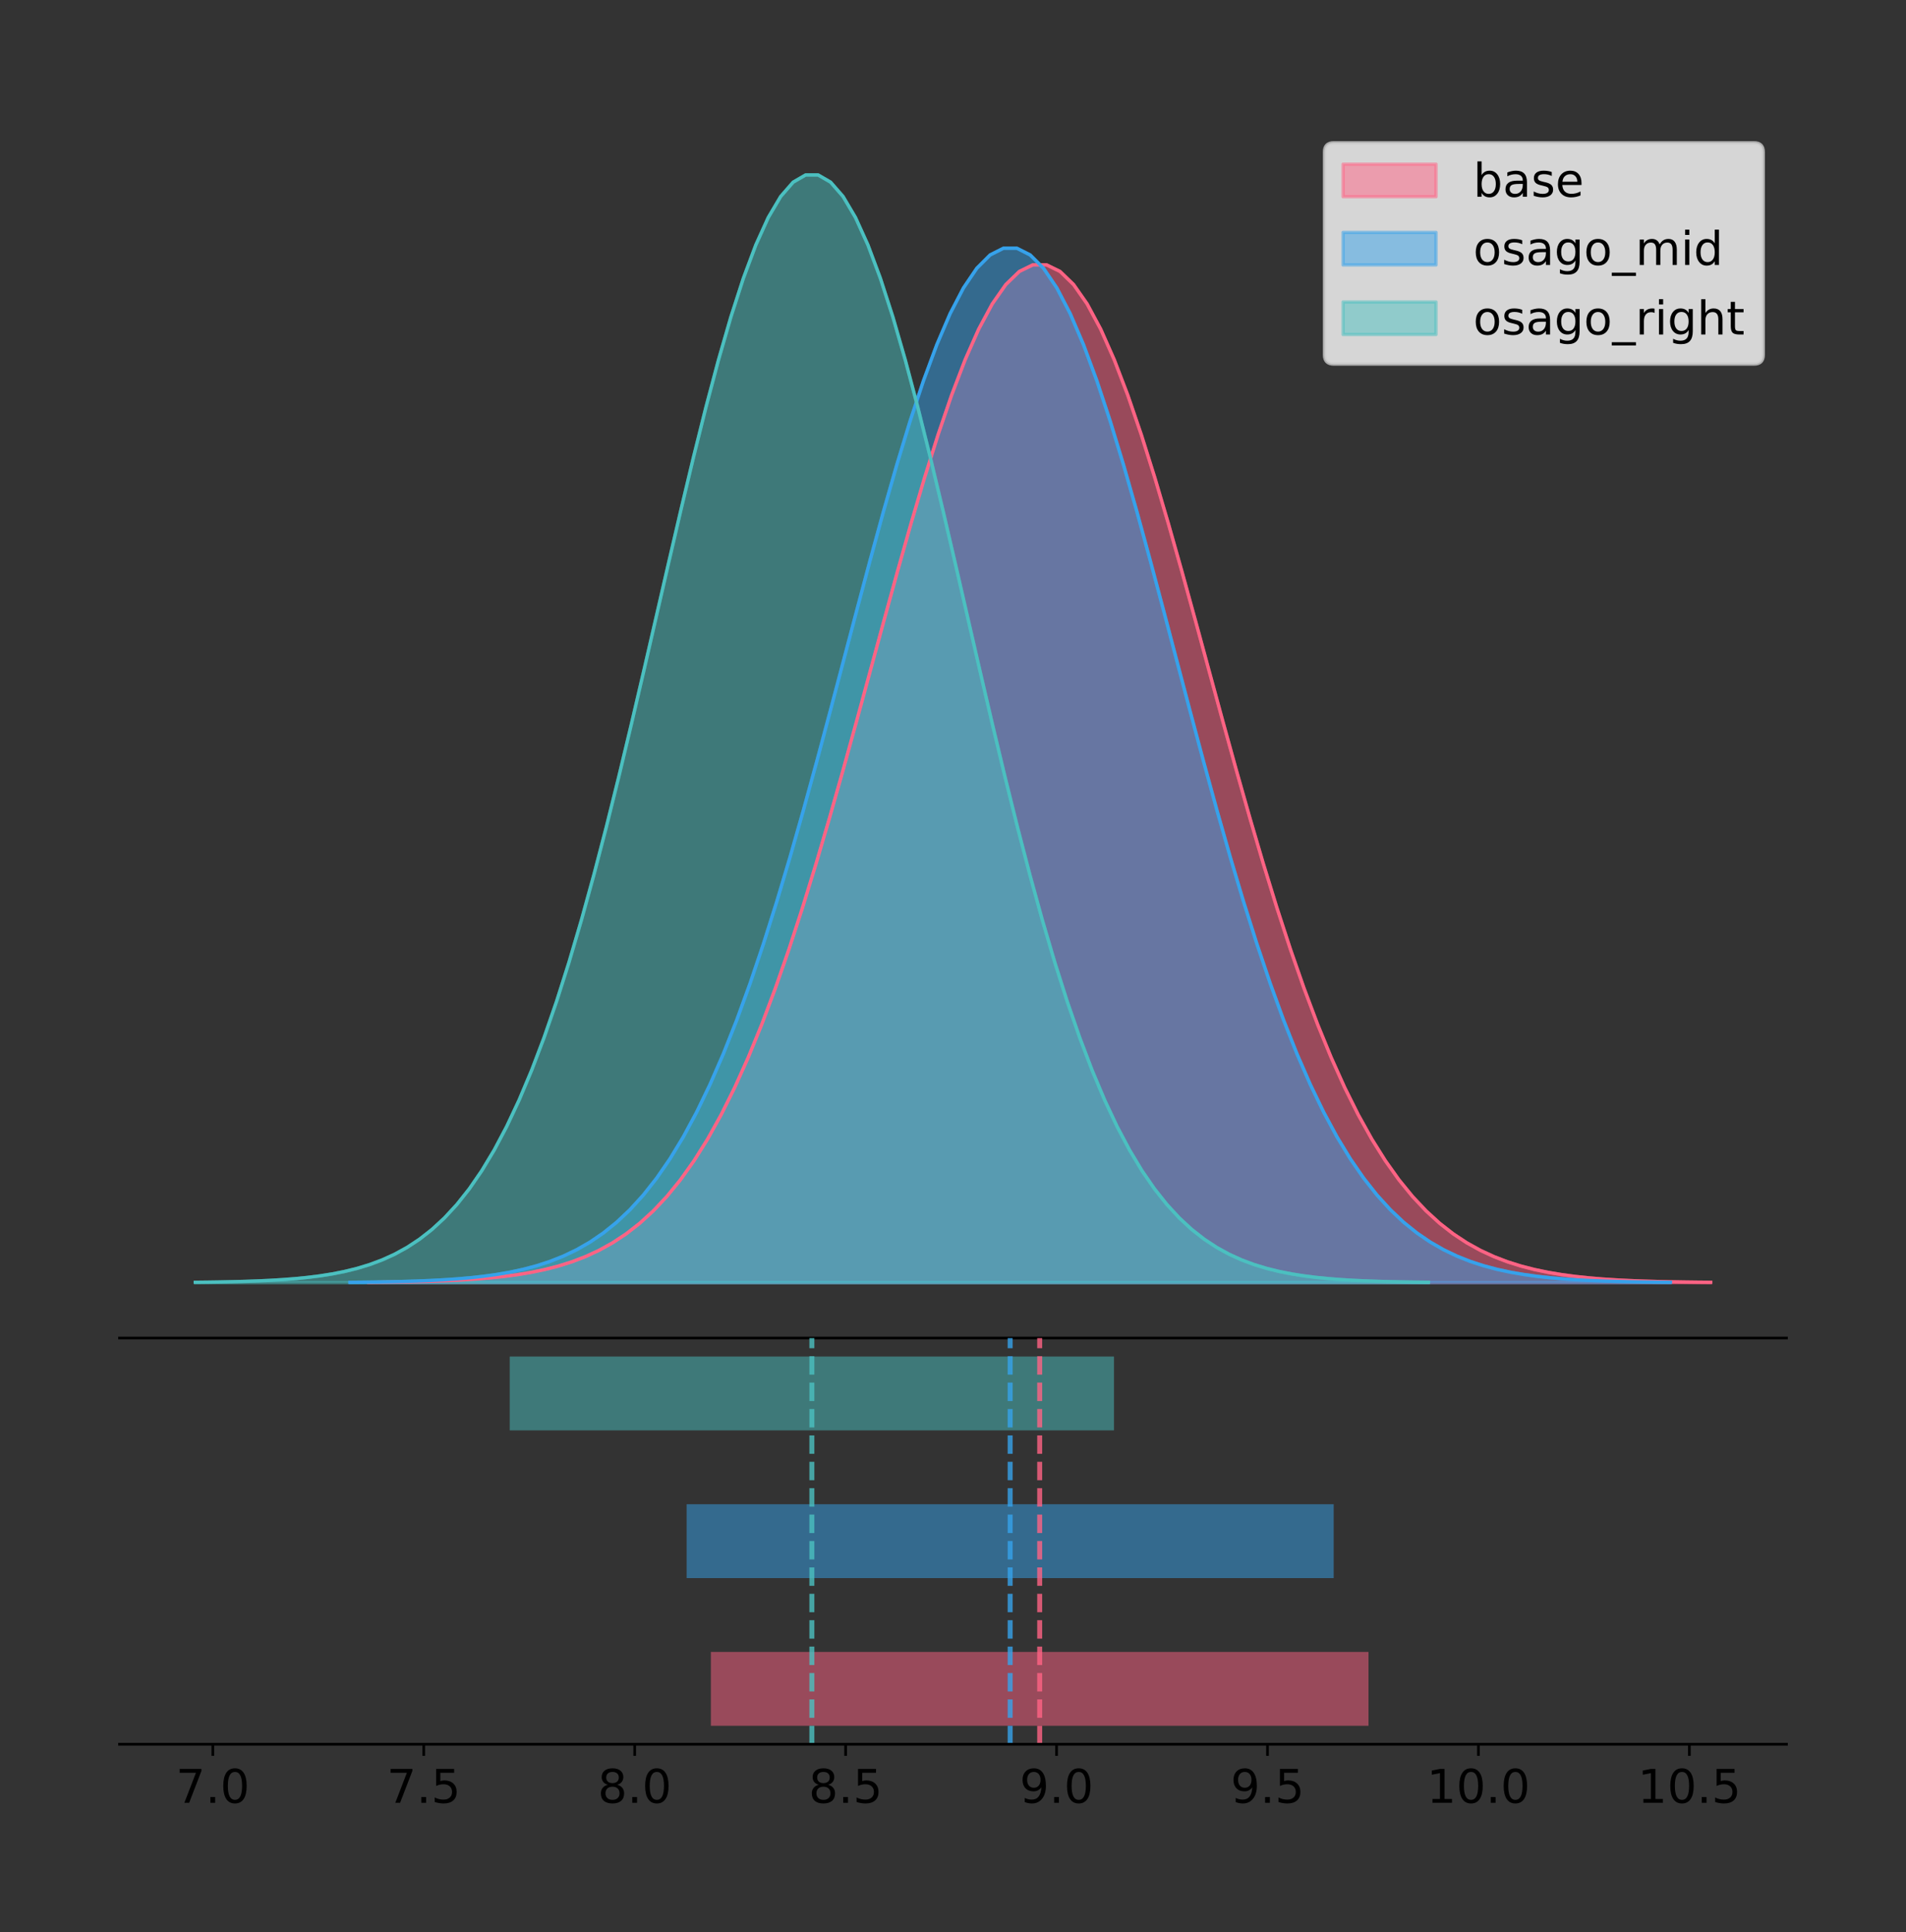 <?xml version="1.0" encoding="utf-8" standalone="no"?>
<!DOCTYPE svg PUBLIC "-//W3C//DTD SVG 1.1//EN"
  "http://www.w3.org/Graphics/SVG/1.1/DTD/svg11.dtd">
<!-- Created with matplotlib (https://matplotlib.org/) -->
<svg height="581.789pt" version="1.1" viewBox="0 0 574.2 581.789" width="574.2pt" xmlns="http://www.w3.org/2000/svg" xmlns:xlink="http://www.w3.org/1999/xlink">
 <rect x="0" y="0" width="574.2" height="581.789" fill="#333333" stroke="none"/>
 <defs>
  <style type="text/css">
*{stroke-linecap:butt;stroke-linejoin:round;}
  </style>
 </defs>
 <g id="figure_1">
  <g id="patch_1">
   <path d="M 0 581.789 
L 574.2 581.789 
L 574.2 0 
L 0 0 
z
" style="fill:none;"/>
  </g>
  <g id="axes_1">
   <g id="patch_2">
    <path d="M 36 402.93 
L 538.2 402.93 
L 538.2 36 
L 36 36 
z
" style="fill:none;"/>
   </g>
   <g id="PolyCollection_1">
    <defs>
     <path d="M 111.057 -195.538 
L 111.057 -195.641 
L 115.141 -195.68 
L 119.225 -195.732 
L 123.309 -195.802 
L 127.393 -195.894 
L 131.477 -196.015 
L 135.561 -196.174 
L 139.645 -196.381 
L 143.729 -196.646 
L 147.813 -196.987 
L 151.897 -197.419 
L 155.981 -197.965 
L 160.065 -198.648 
L 164.149 -199.498 
L 168.233 -200.548 
L 172.317 -201.834 
L 176.401 -203.399 
L 180.485 -205.29 
L 184.569 -207.556 
L 188.653 -210.252 
L 192.737 -213.437 
L 196.821 -217.168 
L 200.905 -221.508 
L 204.989 -226.515 
L 209.073 -232.247 
L 213.157 -238.756 
L 217.241 -246.089 
L 221.325 -254.281 
L 225.409 -263.356 
L 229.493 -273.324 
L 233.577 -284.176 
L 237.661 -295.884 
L 241.745 -308.4 
L 245.829 -321.65 
L 249.913 -335.54 
L 253.997 -349.947 
L 258.081 -364.728 
L 262.165 -379.718 
L 266.249 -394.73 
L 270.333 -409.564 
L 274.417 -424.007 
L 278.501 -437.836 
L 282.585 -450.83 
L 286.669 -462.77 
L 290.753 -473.448 
L 294.837 -482.671 
L 298.921 -490.27 
L 303.005 -496.101 
L 307.089 -500.052 
L 311.173 -502.047 
L 315.257 -502.047 
L 319.341 -500.052 
L 323.425 -496.101 
L 327.509 -490.27 
L 331.593 -482.671 
L 335.677 -473.448 
L 339.761 -462.77 
L 343.845 -450.83 
L 347.929 -437.836 
L 352.013 -424.007 
L 356.097 -409.564 
L 360.181 -394.73 
L 364.265 -379.718 
L 368.349 -364.728 
L 372.433 -349.947 
L 376.517 -335.54 
L 380.601 -321.65 
L 384.685 -308.4 
L 388.769 -295.884 
L 392.853 -284.176 
L 396.937 -273.324 
L 401.021 -263.356 
L 405.105 -254.281 
L 409.189 -246.089 
L 413.273 -238.756 
L 417.357 -232.247 
L 421.441 -226.515 
L 425.525 -221.508 
L 429.609 -217.168 
L 433.693 -213.437 
L 437.777 -210.252 
L 441.861 -207.556 
L 445.945 -205.29 
L 450.029 -203.399 
L 454.113 -201.834 
L 458.197 -200.548 
L 462.281 -199.498 
L 466.365 -198.648 
L 470.449 -197.965 
L 474.533 -197.419 
L 478.617 -196.987 
L 482.701 -196.646 
L 486.785 -196.381 
L 490.869 -196.174 
L 494.953 -196.015 
L 499.037 -195.894 
L 503.121 -195.802 
L 507.205 -195.732 
L 511.289 -195.68 
L 515.373 -195.641 
L 515.373 -195.538 
L 515.373 -195.538 
L 511.289 -195.538 
L 507.205 -195.538 
L 503.121 -195.538 
L 499.037 -195.538 
L 494.953 -195.538 
L 490.869 -195.538 
L 486.785 -195.538 
L 482.701 -195.538 
L 478.617 -195.538 
L 474.533 -195.538 
L 470.449 -195.538 
L 466.365 -195.538 
L 462.281 -195.538 
L 458.197 -195.538 
L 454.113 -195.538 
L 450.029 -195.538 
L 445.945 -195.538 
L 441.861 -195.538 
L 437.777 -195.538 
L 433.693 -195.538 
L 429.609 -195.538 
L 425.525 -195.538 
L 421.441 -195.538 
L 417.357 -195.538 
L 413.273 -195.538 
L 409.189 -195.538 
L 405.105 -195.538 
L 401.021 -195.538 
L 396.937 -195.538 
L 392.853 -195.538 
L 388.769 -195.538 
L 384.685 -195.538 
L 380.601 -195.538 
L 376.517 -195.538 
L 372.433 -195.538 
L 368.349 -195.538 
L 364.265 -195.538 
L 360.181 -195.538 
L 356.097 -195.538 
L 352.013 -195.538 
L 347.929 -195.538 
L 343.845 -195.538 
L 339.761 -195.538 
L 335.677 -195.538 
L 331.593 -195.538 
L 327.509 -195.538 
L 323.425 -195.538 
L 319.341 -195.538 
L 315.257 -195.538 
L 311.173 -195.538 
L 307.089 -195.538 
L 303.005 -195.538 
L 298.921 -195.538 
L 294.837 -195.538 
L 290.753 -195.538 
L 286.669 -195.538 
L 282.585 -195.538 
L 278.501 -195.538 
L 274.417 -195.538 
L 270.333 -195.538 
L 266.249 -195.538 
L 262.165 -195.538 
L 258.081 -195.538 
L 253.997 -195.538 
L 249.913 -195.538 
L 245.829 -195.538 
L 241.745 -195.538 
L 237.661 -195.538 
L 233.577 -195.538 
L 229.493 -195.538 
L 225.409 -195.538 
L 221.325 -195.538 
L 217.241 -195.538 
L 213.157 -195.538 
L 209.073 -195.538 
L 204.989 -195.538 
L 200.905 -195.538 
L 196.821 -195.538 
L 192.737 -195.538 
L 188.653 -195.538 
L 184.569 -195.538 
L 180.485 -195.538 
L 176.401 -195.538 
L 172.317 -195.538 
L 168.233 -195.538 
L 164.149 -195.538 
L 160.065 -195.538 
L 155.981 -195.538 
L 151.897 -195.538 
L 147.813 -195.538 
L 143.729 -195.538 
L 139.645 -195.538 
L 135.561 -195.538 
L 131.477 -195.538 
L 127.393 -195.538 
L 123.309 -195.538 
L 119.225 -195.538 
L 115.141 -195.538 
L 111.057 -195.538 
z
" id="m608d81bcfc" style="stroke:#ff6384;stroke-opacity:0.5;"/>
    </defs>
    <g clip-path="url(#pcd70cea905)">
     <use style="fill:#ff6384;fill-opacity:0.5;stroke:#ff6384;stroke-opacity:0.5;" x="0" xlink:href="#m608d81bcfc" y="581.789"/>
    </g>
   </g>
   <g id="PolyCollection_2">
    <defs>
     <path d="M 105.406 -195.538 
L 105.406 -195.643 
L 109.425 -195.682 
L 113.443 -195.735 
L 117.461 -195.806 
L 121.48 -195.9 
L 125.498 -196.023 
L 129.517 -196.185 
L 133.535 -196.394 
L 137.554 -196.665 
L 141.572 -197.01 
L 145.59 -197.45 
L 149.609 -198.004 
L 153.627 -198.699 
L 157.646 -199.563 
L 161.664 -200.629 
L 165.683 -201.937 
L 169.701 -203.528 
L 173.719 -205.449 
L 177.738 -207.752 
L 181.756 -210.492 
L 185.775 -213.729 
L 189.793 -217.521 
L 193.811 -221.931 
L 197.83 -227.02 
L 201.848 -232.846 
L 205.867 -239.462 
L 209.885 -246.914 
L 213.904 -255.24 
L 217.922 -264.463 
L 221.94 -274.593 
L 225.959 -285.622 
L 229.977 -297.522 
L 233.996 -310.242 
L 238.014 -323.709 
L 242.033 -337.824 
L 246.051 -352.467 
L 250.069 -367.489 
L 254.088 -382.723 
L 258.106 -397.981 
L 262.125 -413.057 
L 266.143 -427.735 
L 270.161 -441.79 
L 274.18 -454.996 
L 278.198 -467.131 
L 282.217 -477.984 
L 286.235 -487.358 
L 290.254 -495.08 
L 294.272 -501.006 
L 298.29 -505.022 
L 302.309 -507.049 
L 306.327 -507.049 
L 310.346 -505.022 
L 314.364 -501.006 
L 318.382 -495.08 
L 322.401 -487.358 
L 326.419 -477.984 
L 330.438 -467.131 
L 334.456 -454.996 
L 338.475 -441.79 
L 342.493 -427.735 
L 346.511 -413.057 
L 350.53 -397.981 
L 354.548 -382.723 
L 358.567 -367.489 
L 362.585 -352.467 
L 366.604 -337.824 
L 370.622 -323.709 
L 374.64 -310.242 
L 378.659 -297.522 
L 382.677 -285.622 
L 386.696 -274.593 
L 390.714 -264.463 
L 394.732 -255.24 
L 398.751 -246.914 
L 402.769 -239.462 
L 406.788 -232.846 
L 410.806 -227.02 
L 414.825 -221.931 
L 418.843 -217.521 
L 422.861 -213.729 
L 426.88 -210.492 
L 430.898 -207.752 
L 434.917 -205.449 
L 438.935 -203.528 
L 442.954 -201.937 
L 446.972 -200.629 
L 450.99 -199.563 
L 455.009 -198.699 
L 459.027 -198.004 
L 463.046 -197.45 
L 467.064 -197.01 
L 471.082 -196.665 
L 475.101 -196.394 
L 479.119 -196.185 
L 483.138 -196.023 
L 487.156 -195.9 
L 491.175 -195.806 
L 495.193 -195.735 
L 499.211 -195.682 
L 503.23 -195.643 
L 503.23 -195.538 
L 503.23 -195.538 
L 499.211 -195.538 
L 495.193 -195.538 
L 491.175 -195.538 
L 487.156 -195.538 
L 483.138 -195.538 
L 479.119 -195.538 
L 475.101 -195.538 
L 471.082 -195.538 
L 467.064 -195.538 
L 463.046 -195.538 
L 459.027 -195.538 
L 455.009 -195.538 
L 450.99 -195.538 
L 446.972 -195.538 
L 442.954 -195.538 
L 438.935 -195.538 
L 434.917 -195.538 
L 430.898 -195.538 
L 426.88 -195.538 
L 422.861 -195.538 
L 418.843 -195.538 
L 414.825 -195.538 
L 410.806 -195.538 
L 406.788 -195.538 
L 402.769 -195.538 
L 398.751 -195.538 
L 394.732 -195.538 
L 390.714 -195.538 
L 386.696 -195.538 
L 382.677 -195.538 
L 378.659 -195.538 
L 374.64 -195.538 
L 370.622 -195.538 
L 366.604 -195.538 
L 362.585 -195.538 
L 358.567 -195.538 
L 354.548 -195.538 
L 350.53 -195.538 
L 346.511 -195.538 
L 342.493 -195.538 
L 338.475 -195.538 
L 334.456 -195.538 
L 330.438 -195.538 
L 326.419 -195.538 
L 322.401 -195.538 
L 318.382 -195.538 
L 314.364 -195.538 
L 310.346 -195.538 
L 306.327 -195.538 
L 302.309 -195.538 
L 298.29 -195.538 
L 294.272 -195.538 
L 290.254 -195.538 
L 286.235 -195.538 
L 282.217 -195.538 
L 278.198 -195.538 
L 274.18 -195.538 
L 270.161 -195.538 
L 266.143 -195.538 
L 262.125 -195.538 
L 258.106 -195.538 
L 254.088 -195.538 
L 250.069 -195.538 
L 246.051 -195.538 
L 242.033 -195.538 
L 238.014 -195.538 
L 233.996 -195.538 
L 229.977 -195.538 
L 225.959 -195.538 
L 221.94 -195.538 
L 217.922 -195.538 
L 213.904 -195.538 
L 209.885 -195.538 
L 205.867 -195.538 
L 201.848 -195.538 
L 197.83 -195.538 
L 193.811 -195.538 
L 189.793 -195.538 
L 185.775 -195.538 
L 181.756 -195.538 
L 177.738 -195.538 
L 173.719 -195.538 
L 169.701 -195.538 
L 165.683 -195.538 
L 161.664 -195.538 
L 157.646 -195.538 
L 153.627 -195.538 
L 149.609 -195.538 
L 145.59 -195.538 
L 141.572 -195.538 
L 137.554 -195.538 
L 133.535 -195.538 
L 129.517 -195.538 
L 125.498 -195.538 
L 121.48 -195.538 
L 117.461 -195.538 
L 113.443 -195.538 
L 109.425 -195.538 
L 105.406 -195.538 
z
" id="m07292f26ef" style="stroke:#36a2eb;stroke-opacity:0.5;"/>
    </defs>
    <g clip-path="url(#pcd70cea905)">
     <use style="fill:#36a2eb;fill-opacity:0.5;stroke:#36a2eb;stroke-opacity:0.5;" x="0" xlink:href="#m07292f26ef" y="581.789"/>
    </g>
   </g>
   <g id="PolyCollection_3">
    <defs>
     <path d="M 58.827 -195.538 
L 58.827 -195.65 
L 62.58 -195.692 
L 66.333 -195.749 
L 70.085 -195.825 
L 73.838 -195.925 
L 77.591 -196.058 
L 81.343 -196.23 
L 85.096 -196.455 
L 88.848 -196.744 
L 92.601 -197.115 
L 96.354 -197.585 
L 100.106 -198.179 
L 103.859 -198.923 
L 107.612 -199.848 
L 111.364 -200.99 
L 115.117 -202.39 
L 118.87 -204.093 
L 122.622 -206.151 
L 126.375 -208.617 
L 130.128 -211.552 
L 133.88 -215.017 
L 137.633 -219.078 
L 141.386 -223.801 
L 145.138 -229.25 
L 148.891 -235.488 
L 152.644 -242.572 
L 156.396 -250.552 
L 160.149 -259.468 
L 163.902 -269.344 
L 167.654 -280.192 
L 171.407 -292.002 
L 175.16 -304.744 
L 178.912 -318.365 
L 182.665 -332.786 
L 186.417 -347.901 
L 190.17 -363.58 
L 193.923 -379.667 
L 197.675 -395.98 
L 201.428 -412.318 
L 205.181 -428.462 
L 208.933 -444.18 
L 212.686 -459.23 
L 216.439 -473.372 
L 220.191 -486.366 
L 223.944 -497.987 
L 227.697 -508.025 
L 231.449 -516.294 
L 235.202 -522.64 
L 238.955 -526.94 
L 242.707 -529.111 
L 246.46 -529.111 
L 250.213 -526.94 
L 253.965 -522.64 
L 257.718 -516.294 
L 261.471 -508.025 
L 265.223 -497.987 
L 268.976 -486.366 
L 272.728 -473.372 
L 276.481 -459.23 
L 280.234 -444.18 
L 283.986 -428.462 
L 287.739 -412.318 
L 291.492 -395.98 
L 295.244 -379.667 
L 298.997 -363.58 
L 302.75 -347.901 
L 306.502 -332.786 
L 310.255 -318.365 
L 314.008 -304.744 
L 317.76 -292.002 
L 321.513 -280.192 
L 325.266 -269.344 
L 329.018 -259.468 
L 332.771 -250.552 
L 336.524 -242.572 
L 340.276 -235.488 
L 344.029 -229.25 
L 347.782 -223.801 
L 351.534 -219.078 
L 355.287 -215.017 
L 359.039 -211.552 
L 362.792 -208.617 
L 366.545 -206.151 
L 370.297 -204.093 
L 374.05 -202.39 
L 377.803 -200.99 
L 381.555 -199.848 
L 385.308 -198.923 
L 389.061 -198.179 
L 392.813 -197.585 
L 396.566 -197.115 
L 400.319 -196.744 
L 404.071 -196.455 
L 407.824 -196.23 
L 411.577 -196.058 
L 415.329 -195.925 
L 419.082 -195.825 
L 422.835 -195.749 
L 426.587 -195.692 
L 430.34 -195.65 
L 430.34 -195.538 
L 430.34 -195.538 
L 426.587 -195.538 
L 422.835 -195.538 
L 419.082 -195.538 
L 415.329 -195.538 
L 411.577 -195.538 
L 407.824 -195.538 
L 404.071 -195.538 
L 400.319 -195.538 
L 396.566 -195.538 
L 392.813 -195.538 
L 389.061 -195.538 
L 385.308 -195.538 
L 381.555 -195.538 
L 377.803 -195.538 
L 374.05 -195.538 
L 370.297 -195.538 
L 366.545 -195.538 
L 362.792 -195.538 
L 359.039 -195.538 
L 355.287 -195.538 
L 351.534 -195.538 
L 347.782 -195.538 
L 344.029 -195.538 
L 340.276 -195.538 
L 336.524 -195.538 
L 332.771 -195.538 
L 329.018 -195.538 
L 325.266 -195.538 
L 321.513 -195.538 
L 317.76 -195.538 
L 314.008 -195.538 
L 310.255 -195.538 
L 306.502 -195.538 
L 302.75 -195.538 
L 298.997 -195.538 
L 295.244 -195.538 
L 291.492 -195.538 
L 287.739 -195.538 
L 283.986 -195.538 
L 280.234 -195.538 
L 276.481 -195.538 
L 272.728 -195.538 
L 268.976 -195.538 
L 265.223 -195.538 
L 261.471 -195.538 
L 257.718 -195.538 
L 253.965 -195.538 
L 250.213 -195.538 
L 246.46 -195.538 
L 242.707 -195.538 
L 238.955 -195.538 
L 235.202 -195.538 
L 231.449 -195.538 
L 227.697 -195.538 
L 223.944 -195.538 
L 220.191 -195.538 
L 216.439 -195.538 
L 212.686 -195.538 
L 208.933 -195.538 
L 205.181 -195.538 
L 201.428 -195.538 
L 197.675 -195.538 
L 193.923 -195.538 
L 190.17 -195.538 
L 186.417 -195.538 
L 182.665 -195.538 
L 178.912 -195.538 
L 175.16 -195.538 
L 171.407 -195.538 
L 167.654 -195.538 
L 163.902 -195.538 
L 160.149 -195.538 
L 156.396 -195.538 
L 152.644 -195.538 
L 148.891 -195.538 
L 145.138 -195.538 
L 141.386 -195.538 
L 137.633 -195.538 
L 133.88 -195.538 
L 130.128 -195.538 
L 126.375 -195.538 
L 122.622 -195.538 
L 118.87 -195.538 
L 115.117 -195.538 
L 111.364 -195.538 
L 107.612 -195.538 
L 103.859 -195.538 
L 100.106 -195.538 
L 96.354 -195.538 
L 92.601 -195.538 
L 88.848 -195.538 
L 85.096 -195.538 
L 81.343 -195.538 
L 77.591 -195.538 
L 73.838 -195.538 
L 70.085 -195.538 
L 66.333 -195.538 
L 62.58 -195.538 
L 58.827 -195.538 
z
" id="mee0d2c39d5" style="stroke:#4bc0c0;stroke-opacity:0.5;"/>
    </defs>
    <g clip-path="url(#pcd70cea905)">
     <use style="fill:#4bc0c0;fill-opacity:0.5;stroke:#4bc0c0;stroke-opacity:0.5;" x="0" xlink:href="#mee0d2c39d5" y="581.789"/>
    </g>
   </g>
   <g id="line2d_1">
    <path clip-path="url(#pcd70cea905)" d="M 111.057 386.148 
L 115.141 386.11 
L 119.225 386.057 
L 123.309 385.988 
L 127.393 385.896 
L 131.477 385.774 
L 135.561 385.615 
L 139.645 385.409 
L 143.729 385.143 
L 147.813 384.803 
L 151.897 384.37 
L 155.981 383.825 
L 160.065 383.141 
L 164.149 382.291 
L 168.233 381.242 
L 172.317 379.955 
L 176.401 378.39 
L 180.485 376.5 
L 184.569 374.234 
L 188.653 371.537 
L 192.737 368.353 
L 196.821 364.621 
L 200.905 360.282 
L 204.989 355.275 
L 209.073 349.543 
L 213.157 343.033 
L 217.241 335.7 
L 221.325 327.508 
L 225.409 318.433 
L 229.493 308.466 
L 233.577 297.614 
L 237.661 285.905 
L 241.745 273.389 
L 245.829 260.139 
L 249.913 246.25 
L 253.997 231.843 
L 258.081 217.062 
L 262.165 202.072 
L 266.249 187.059 
L 270.333 172.225 
L 274.417 157.783 
L 278.501 143.953 
L 282.585 130.959 
L 286.669 119.019 
L 290.753 108.341 
L 294.837 99.118 
L 298.921 91.519 
L 303.005 85.689 
L 307.089 81.737 
L 311.173 79.743 
L 315.257 79.743 
L 319.341 81.737 
L 323.425 85.689 
L 327.509 91.519 
L 331.593 99.118 
L 335.677 108.341 
L 339.761 119.019 
L 343.845 130.959 
L 347.929 143.953 
L 352.013 157.783 
L 356.097 172.225 
L 360.181 187.059 
L 364.265 202.072 
L 368.349 217.062 
L 372.433 231.843 
L 376.517 246.25 
L 380.601 260.139 
L 384.685 273.389 
L 388.769 285.905 
L 392.853 297.614 
L 396.937 308.466 
L 401.021 318.433 
L 405.105 327.508 
L 409.189 335.7 
L 413.273 343.033 
L 417.357 349.543 
L 421.441 355.275 
L 425.525 360.282 
L 429.609 364.621 
L 433.693 368.353 
L 437.777 371.537 
L 441.861 374.234 
L 445.945 376.5 
L 450.029 378.39 
L 454.113 379.955 
L 458.197 381.242 
L 462.281 382.291 
L 466.365 383.141 
L 470.449 383.825 
L 474.533 384.37 
L 478.617 384.803 
L 482.701 385.143 
L 486.785 385.409 
L 490.869 385.615 
L 494.953 385.774 
L 499.037 385.896 
L 503.121 385.988 
L 507.205 386.057 
L 511.289 386.11 
L 515.373 386.148 
" style="fill:none;stroke:#ff6384;stroke-linecap:square;"/>
   </g>
   <g id="line2d_2">
    <path clip-path="url(#pcd70cea905)" d="M 105.406 386.147 
L 109.425 386.107 
L 113.443 386.054 
L 117.461 385.984 
L 121.48 385.89 
L 125.498 385.766 
L 129.517 385.605 
L 133.535 385.395 
L 137.554 385.125 
L 141.572 384.779 
L 145.59 384.34 
L 149.609 383.785 
L 153.627 383.09 
L 157.646 382.226 
L 161.664 381.16 
L 165.683 379.853 
L 169.701 378.262 
L 173.719 376.341 
L 177.738 374.037 
L 181.756 371.297 
L 185.775 368.061 
L 189.793 364.268 
L 193.811 359.858 
L 197.83 354.769 
L 201.848 348.944 
L 205.867 342.328 
L 209.885 334.875 
L 213.904 326.55 
L 217.922 317.326 
L 221.94 307.196 
L 225.959 296.167 
L 229.977 284.268 
L 233.996 271.548 
L 238.014 258.081 
L 242.033 243.965 
L 246.051 229.323 
L 250.069 214.3 
L 254.088 199.066 
L 258.106 183.808 
L 262.125 168.732 
L 266.143 154.054 
L 270.161 139.999 
L 274.18 126.793 
L 278.198 114.658 
L 282.217 103.806 
L 286.235 94.432 
L 290.254 86.709 
L 294.272 80.783 
L 298.29 76.768 
L 302.309 74.74 
L 306.327 74.74 
L 310.346 76.768 
L 314.364 80.783 
L 318.382 86.709 
L 322.401 94.432 
L 326.419 103.806 
L 330.438 114.658 
L 334.456 126.793 
L 338.475 139.999 
L 342.493 154.054 
L 346.511 168.732 
L 350.53 183.808 
L 354.548 199.066 
L 358.567 214.3 
L 362.585 229.323 
L 366.604 243.965 
L 370.622 258.081 
L 374.64 271.548 
L 378.659 284.268 
L 382.677 296.167 
L 386.696 307.196 
L 390.714 317.326 
L 394.732 326.55 
L 398.751 334.875 
L 402.769 342.328 
L 406.788 348.944 
L 410.806 354.769 
L 414.825 359.858 
L 418.843 364.268 
L 422.861 368.061 
L 426.88 371.297 
L 430.898 374.037 
L 434.917 376.341 
L 438.935 378.262 
L 442.954 379.853 
L 446.972 381.16 
L 450.99 382.226 
L 455.009 383.09 
L 459.027 383.785 
L 463.046 384.34 
L 467.064 384.779 
L 471.082 385.125 
L 475.101 385.395 
L 479.119 385.605 
L 483.138 385.766 
L 487.156 385.89 
L 491.175 385.984 
L 495.193 386.054 
L 499.211 386.107 
L 503.23 386.147 
" style="fill:none;stroke:#36a2eb;stroke-linecap:square;"/>
   </g>
   <g id="line2d_3">
    <path clip-path="url(#pcd70cea905)" d="M 58.827 386.139 
L 62.58 386.097 
L 66.333 386.04 
L 70.085 385.965 
L 73.838 385.864 
L 77.591 385.732 
L 81.343 385.559 
L 85.096 385.334 
L 88.848 385.045 
L 92.601 384.675 
L 96.354 384.204 
L 100.106 383.61 
L 103.859 382.867 
L 107.612 381.941 
L 111.364 380.799 
L 115.117 379.399 
L 118.87 377.696 
L 122.622 375.639 
L 126.375 373.172 
L 130.128 370.238 
L 133.88 366.772 
L 137.633 362.711 
L 141.386 357.989 
L 145.138 352.539 
L 148.891 346.301 
L 152.644 339.217 
L 156.396 331.237 
L 160.149 322.322 
L 163.902 312.445 
L 167.654 301.597 
L 171.407 289.787 
L 175.16 277.045 
L 178.912 263.424 
L 182.665 249.004 
L 186.417 233.888 
L 190.17 218.209 
L 193.923 202.123 
L 197.675 185.809 
L 201.428 169.471 
L 205.181 153.327 
L 208.933 137.61 
L 212.686 122.559 
L 216.439 108.418 
L 220.191 95.423 
L 223.944 83.803 
L 227.697 73.765 
L 231.449 65.495 
L 235.202 59.15 
L 238.955 54.85 
L 242.707 52.679 
L 246.46 52.679 
L 250.213 54.85 
L 253.965 59.15 
L 257.718 65.495 
L 261.471 73.765 
L 265.223 83.803 
L 268.976 95.423 
L 272.728 108.418 
L 276.481 122.559 
L 280.234 137.61 
L 283.986 153.327 
L 287.739 169.471 
L 291.492 185.809 
L 295.244 202.123 
L 298.997 218.209 
L 302.75 233.888 
L 306.502 249.004 
L 310.255 263.424 
L 314.008 277.045 
L 317.76 289.787 
L 321.513 301.597 
L 325.266 312.445 
L 329.018 322.322 
L 332.771 331.237 
L 336.524 339.217 
L 340.276 346.301 
L 344.029 352.539 
L 347.782 357.989 
L 351.534 362.711 
L 355.287 366.772 
L 359.039 370.238 
L 362.792 373.172 
L 366.545 375.639 
L 370.297 377.696 
L 374.05 379.399 
L 377.803 380.799 
L 381.555 381.941 
L 385.308 382.867 
L 389.061 383.61 
L 392.813 384.204 
L 396.566 384.675 
L 400.319 385.045 
L 404.071 385.334 
L 407.824 385.559 
L 411.577 385.732 
L 415.329 385.864 
L 419.082 385.965 
L 422.835 386.04 
L 426.587 386.097 
L 430.34 386.139 
" style="fill:none;stroke:#4bc0c0;stroke-linecap:square;"/>
   </g>
   <g id="patch_3">
    <path d="M 36 402.93 
L 538.2 402.93 
" style="fill:none;stroke:#000000;stroke-linecap:square;stroke-linejoin:miter;stroke-width:0.8;"/>
   </g>
   <g id="legend_1">
    <g id="patch_4">
     <path d="M 401.814 109.627 
L 528.4 109.627 
Q 531.2 109.627 531.2 106.827 
L 531.2 45.8 
Q 531.2 43 528.4 43 
L 401.814 43 
Q 399.014 43 399.014 45.8 
L 399.014 106.827 
Q 399.014 109.627 401.814 109.627 
z
" style="fill:#ffffff;opacity:0.8;stroke:#cccccc;stroke-linejoin:miter;"/>
    </g>
    <g id="patch_5">
     <path d="M 404.614 59.238 
L 432.614 59.238 
L 432.614 49.438 
L 404.614 49.438 
z
" style="fill:#ff6384;opacity:0.5;stroke:#ff6384;stroke-linejoin:miter;"/>
    </g>
    <g id="text_1">
     <!-- base -->
     <defs>
      <path d="M 48.688 27.297 
Q 48.688 37.203 44.609 42.844 
Q 40.531 48.484 33.406 48.484 
Q 26.266 48.484 22.188 42.844 
Q 18.109 37.203 18.109 27.297 
Q 18.109 17.391 22.188 11.75 
Q 26.266 6.109 33.406 6.109 
Q 40.531 6.109 44.609 11.75 
Q 48.688 17.391 48.688 27.297 
z
M 18.109 46.391 
Q 20.953 51.266 25.266 53.625 
Q 29.594 56 35.594 56 
Q 45.562 56 51.781 48.094 
Q 58.016 40.188 58.016 27.297 
Q 58.016 14.406 51.781 6.484 
Q 45.562 -1.422 35.594 -1.422 
Q 29.594 -1.422 25.266 0.953 
Q 20.953 3.328 18.109 8.203 
L 18.109 0 
L 9.078 0 
L 9.078 75.984 
L 18.109 75.984 
z
" id="DejaVuSans-98"/>
      <path d="M 34.281 27.484 
Q 23.391 27.484 19.188 25 
Q 14.984 22.516 14.984 16.5 
Q 14.984 11.719 18.141 8.906 
Q 21.297 6.109 26.703 6.109 
Q 34.188 6.109 38.703 11.406 
Q 43.219 16.703 43.219 25.484 
L 43.219 27.484 
z
M 52.203 31.203 
L 52.203 0 
L 43.219 0 
L 43.219 8.297 
Q 40.141 3.328 35.547 0.953 
Q 30.953 -1.422 24.312 -1.422 
Q 15.922 -1.422 10.953 3.297 
Q 6 8.016 6 15.922 
Q 6 25.141 12.172 29.828 
Q 18.359 34.516 30.609 34.516 
L 43.219 34.516 
L 43.219 35.406 
Q 43.219 41.609 39.141 45 
Q 35.062 48.391 27.688 48.391 
Q 23 48.391 18.547 47.266 
Q 14.109 46.141 10.016 43.891 
L 10.016 52.203 
Q 14.938 54.109 19.578 55.047 
Q 24.219 56 28.609 56 
Q 40.484 56 46.344 49.844 
Q 52.203 43.703 52.203 31.203 
z
" id="DejaVuSans-97"/>
      <path d="M 44.281 53.078 
L 44.281 44.578 
Q 40.484 46.531 36.375 47.5 
Q 32.281 48.484 27.875 48.484 
Q 21.188 48.484 17.844 46.438 
Q 14.5 44.391 14.5 40.281 
Q 14.5 37.156 16.891 35.375 
Q 19.281 33.594 26.516 31.984 
L 29.594 31.297 
Q 39.156 29.25 43.188 25.516 
Q 47.219 21.781 47.219 15.094 
Q 47.219 7.469 41.188 3.016 
Q 35.156 -1.422 24.609 -1.422 
Q 20.219 -1.422 15.453 -0.562 
Q 10.688 0.297 5.422 2 
L 5.422 11.281 
Q 10.406 8.688 15.234 7.391 
Q 20.062 6.109 24.812 6.109 
Q 31.156 6.109 34.562 8.281 
Q 37.984 10.453 37.984 14.406 
Q 37.984 18.062 35.516 20.016 
Q 33.062 21.969 24.703 23.781 
L 21.578 24.516 
Q 13.234 26.266 9.516 29.906 
Q 5.812 33.547 5.812 39.891 
Q 5.812 47.609 11.281 51.797 
Q 16.75 56 26.812 56 
Q 31.781 56 36.172 55.266 
Q 40.578 54.547 44.281 53.078 
z
" id="DejaVuSans-115"/>
      <path d="M 56.203 29.594 
L 56.203 25.203 
L 14.891 25.203 
Q 15.484 15.922 20.484 11.062 
Q 25.484 6.203 34.422 6.203 
Q 39.594 6.203 44.453 7.469 
Q 49.312 8.734 54.109 11.281 
L 54.109 2.781 
Q 49.266 0.734 44.188 -0.344 
Q 39.109 -1.422 33.891 -1.422 
Q 20.797 -1.422 13.156 6.188 
Q 5.516 13.812 5.516 26.812 
Q 5.516 40.234 12.766 48.109 
Q 20.016 56 32.328 56 
Q 43.359 56 49.781 48.891 
Q 56.203 41.797 56.203 29.594 
z
M 47.219 32.234 
Q 47.125 39.594 43.094 43.984 
Q 39.062 48.391 32.422 48.391 
Q 24.906 48.391 20.391 44.141 
Q 15.875 39.891 15.188 32.172 
z
" id="DejaVuSans-101"/>
     </defs>
     <g transform="translate(443.814 59.238)scale(0.14 -0.14)">
      <use xlink:href="#DejaVuSans-98"/>
      <use x="63.477" xlink:href="#DejaVuSans-97"/>
      <use x="124.756" xlink:href="#DejaVuSans-115"/>
      <use x="176.855" xlink:href="#DejaVuSans-101"/>
     </g>
    </g>
    <g id="patch_6">
     <path d="M 404.614 79.787 
L 432.614 79.787 
L 432.614 69.987 
L 404.614 69.987 
z
" style="fill:#36a2eb;opacity:0.5;stroke:#36a2eb;stroke-linejoin:miter;"/>
    </g>
    <g id="text_2">
     <!-- osago_mid -->
     <defs>
      <path d="M 30.609 48.391 
Q 23.391 48.391 19.188 42.75 
Q 14.984 37.109 14.984 27.297 
Q 14.984 17.484 19.156 11.844 
Q 23.344 6.203 30.609 6.203 
Q 37.797 6.203 41.984 11.859 
Q 46.188 17.531 46.188 27.297 
Q 46.188 37.016 41.984 42.703 
Q 37.797 48.391 30.609 48.391 
z
M 30.609 56 
Q 42.328 56 49.016 48.375 
Q 55.719 40.766 55.719 27.297 
Q 55.719 13.875 49.016 6.219 
Q 42.328 -1.422 30.609 -1.422 
Q 18.844 -1.422 12.172 6.219 
Q 5.516 13.875 5.516 27.297 
Q 5.516 40.766 12.172 48.375 
Q 18.844 56 30.609 56 
z
" id="DejaVuSans-111"/>
      <path d="M 45.406 27.984 
Q 45.406 37.75 41.375 43.109 
Q 37.359 48.484 30.078 48.484 
Q 22.859 48.484 18.828 43.109 
Q 14.797 37.75 14.797 27.984 
Q 14.797 18.266 18.828 12.891 
Q 22.859 7.516 30.078 7.516 
Q 37.359 7.516 41.375 12.891 
Q 45.406 18.266 45.406 27.984 
z
M 54.391 6.781 
Q 54.391 -7.172 48.188 -13.984 
Q 42 -20.797 29.203 -20.797 
Q 24.469 -20.797 20.266 -20.094 
Q 16.062 -19.391 12.109 -17.922 
L 12.109 -9.188 
Q 16.062 -11.328 19.922 -12.344 
Q 23.781 -13.375 27.781 -13.375 
Q 36.625 -13.375 41.016 -8.766 
Q 45.406 -4.156 45.406 5.172 
L 45.406 9.625 
Q 42.625 4.781 38.281 2.391 
Q 33.938 0 27.875 0 
Q 17.828 0 11.672 7.656 
Q 5.516 15.328 5.516 27.984 
Q 5.516 40.672 11.672 48.328 
Q 17.828 56 27.875 56 
Q 33.938 56 38.281 53.609 
Q 42.625 51.219 45.406 46.391 
L 45.406 54.688 
L 54.391 54.688 
z
" id="DejaVuSans-103"/>
      <path d="M 50.984 -16.609 
L 50.984 -23.578 
L -0.984 -23.578 
L -0.984 -16.609 
z
" id="DejaVuSans-95"/>
      <path d="M 52 44.188 
Q 55.375 50.25 60.062 53.125 
Q 64.75 56 71.094 56 
Q 79.641 56 84.281 50.016 
Q 88.922 44.047 88.922 33.016 
L 88.922 0 
L 79.891 0 
L 79.891 32.719 
Q 79.891 40.578 77.094 44.375 
Q 74.312 48.188 68.609 48.188 
Q 61.625 48.188 57.562 43.547 
Q 53.516 38.922 53.516 30.906 
L 53.516 0 
L 44.484 0 
L 44.484 32.719 
Q 44.484 40.625 41.703 44.406 
Q 38.922 48.188 33.109 48.188 
Q 26.219 48.188 22.156 43.531 
Q 18.109 38.875 18.109 30.906 
L 18.109 0 
L 9.078 0 
L 9.078 54.688 
L 18.109 54.688 
L 18.109 46.188 
Q 21.188 51.219 25.484 53.609 
Q 29.781 56 35.688 56 
Q 41.656 56 45.828 52.969 
Q 50 49.953 52 44.188 
z
" id="DejaVuSans-109"/>
      <path d="M 9.422 54.688 
L 18.406 54.688 
L 18.406 0 
L 9.422 0 
z
M 9.422 75.984 
L 18.406 75.984 
L 18.406 64.594 
L 9.422 64.594 
z
" id="DejaVuSans-105"/>
      <path d="M 45.406 46.391 
L 45.406 75.984 
L 54.391 75.984 
L 54.391 0 
L 45.406 0 
L 45.406 8.203 
Q 42.578 3.328 38.25 0.953 
Q 33.938 -1.422 27.875 -1.422 
Q 17.969 -1.422 11.734 6.484 
Q 5.516 14.406 5.516 27.297 
Q 5.516 40.188 11.734 48.094 
Q 17.969 56 27.875 56 
Q 33.938 56 38.25 53.625 
Q 42.578 51.266 45.406 46.391 
z
M 14.797 27.297 
Q 14.797 17.391 18.875 11.75 
Q 22.953 6.109 30.078 6.109 
Q 37.203 6.109 41.297 11.75 
Q 45.406 17.391 45.406 27.297 
Q 45.406 37.203 41.297 42.844 
Q 37.203 48.484 30.078 48.484 
Q 22.953 48.484 18.875 42.844 
Q 14.797 37.203 14.797 27.297 
z
" id="DejaVuSans-100"/>
     </defs>
     <g transform="translate(443.814 79.787)scale(0.14 -0.14)">
      <use xlink:href="#DejaVuSans-111"/>
      <use x="61.182" xlink:href="#DejaVuSans-115"/>
      <use x="113.281" xlink:href="#DejaVuSans-97"/>
      <use x="174.561" xlink:href="#DejaVuSans-103"/>
      <use x="238.037" xlink:href="#DejaVuSans-111"/>
      <use x="299.219" xlink:href="#DejaVuSans-95"/>
      <use x="349.219" xlink:href="#DejaVuSans-109"/>
      <use x="446.631" xlink:href="#DejaVuSans-105"/>
      <use x="474.414" xlink:href="#DejaVuSans-100"/>
     </g>
    </g>
    <g id="patch_7">
     <path d="M 404.614 100.726 
L 432.614 100.726 
L 432.614 90.926 
L 404.614 90.926 
z
" style="fill:#4bc0c0;opacity:0.5;stroke:#4bc0c0;stroke-linejoin:miter;"/>
    </g>
    <g id="text_3">
     <!-- osago_right -->
     <defs>
      <path d="M 41.109 46.297 
Q 39.594 47.172 37.812 47.578 
Q 36.031 48 33.891 48 
Q 26.266 48 22.188 43.047 
Q 18.109 38.094 18.109 28.812 
L 18.109 0 
L 9.078 0 
L 9.078 54.688 
L 18.109 54.688 
L 18.109 46.188 
Q 20.953 51.172 25.484 53.578 
Q 30.031 56 36.531 56 
Q 37.453 56 38.578 55.875 
Q 39.703 55.766 41.062 55.516 
z
" id="DejaVuSans-114"/>
      <path d="M 54.891 33.016 
L 54.891 0 
L 45.906 0 
L 45.906 32.719 
Q 45.906 40.484 42.875 44.328 
Q 39.844 48.188 33.797 48.188 
Q 26.516 48.188 22.312 43.547 
Q 18.109 38.922 18.109 30.906 
L 18.109 0 
L 9.078 0 
L 9.078 75.984 
L 18.109 75.984 
L 18.109 46.188 
Q 21.344 51.125 25.703 53.562 
Q 30.078 56 35.797 56 
Q 45.219 56 50.047 50.172 
Q 54.891 44.344 54.891 33.016 
z
" id="DejaVuSans-104"/>
      <path d="M 18.312 70.219 
L 18.312 54.688 
L 36.812 54.688 
L 36.812 47.703 
L 18.312 47.703 
L 18.312 18.016 
Q 18.312 11.328 20.141 9.422 
Q 21.969 7.516 27.594 7.516 
L 36.812 7.516 
L 36.812 0 
L 27.594 0 
Q 17.188 0 13.234 3.875 
Q 9.281 7.766 9.281 18.016 
L 9.281 47.703 
L 2.688 47.703 
L 2.688 54.688 
L 9.281 54.688 
L 9.281 70.219 
z
" id="DejaVuSans-116"/>
     </defs>
     <g transform="translate(443.814 100.726)scale(0.14 -0.14)">
      <use xlink:href="#DejaVuSans-111"/>
      <use x="61.182" xlink:href="#DejaVuSans-115"/>
      <use x="113.281" xlink:href="#DejaVuSans-97"/>
      <use x="174.561" xlink:href="#DejaVuSans-103"/>
      <use x="238.037" xlink:href="#DejaVuSans-111"/>
      <use x="299.219" xlink:href="#DejaVuSans-95"/>
      <use x="349.219" xlink:href="#DejaVuSans-114"/>
      <use x="390.332" xlink:href="#DejaVuSans-105"/>
      <use x="418.115" xlink:href="#DejaVuSans-103"/>
      <use x="481.592" xlink:href="#DejaVuSans-104"/>
      <use x="544.971" xlink:href="#DejaVuSans-116"/>
     </g>
    </g>
   </g>
  </g>
  <g id="axes_2">
   <g id="patch_8">
    <path d="M 36 525.24 
L 538.2 525.24 
L 538.2 402.93 
L 36 402.93 
z
" style="fill:none;"/>
   </g>
   <g id="patch_9">
    <path clip-path="url(#p3833dd3a8e)" d="M 214.157 519.68 
L 412.272 519.68 
L 412.272 497.442 
L 214.157 497.442 
z
" style="fill:#ff6384;opacity:0.5;"/>
   </g>
   <g id="patch_10">
    <path clip-path="url(#p3833dd3a8e)" d="M 206.851 475.204 
L 401.785 475.204 
L 401.785 452.966 
L 206.851 452.966 
z
" style="fill:#36a2eb;opacity:0.5;"/>
   </g>
   <g id="patch_11">
    <path clip-path="url(#p3833dd3a8e)" d="M 153.563 430.728 
L 335.604 430.728 
L 335.604 408.49 
L 153.563 408.49 
z
" style="fill:#4bc0c0;opacity:0.5;"/>
   </g>
   <g id="matplotlib.axis_1">
    <g id="xtick_1">
     <g id="line2d_4">
      <defs>
       <path d="M 0 0 
L 0 3.5 
" id="m03bf22ba21" style="stroke:#000000;stroke-width:0.8;"/>
      </defs>
      <g>
       <use style="stroke:#000000;stroke-width:0.8;" x="64.109" xlink:href="#m03bf22ba21" y="525.24"/>
      </g>
     </g>
     <g id="text_4">
      <!-- 7.0 -->
      <defs>
       <path d="M 8.203 72.906 
L 55.078 72.906 
L 55.078 68.703 
L 28.609 0 
L 18.312 0 
L 43.219 64.594 
L 8.203 64.594 
z
" id="DejaVuSans-55"/>
       <path d="M 10.688 12.406 
L 21 12.406 
L 21 0 
L 10.688 0 
z
" id="DejaVuSans-46"/>
       <path d="M 31.781 66.406 
Q 24.172 66.406 20.328 58.906 
Q 16.5 51.422 16.5 36.375 
Q 16.5 21.391 20.328 13.891 
Q 24.172 6.391 31.781 6.391 
Q 39.453 6.391 43.281 13.891 
Q 47.125 21.391 47.125 36.375 
Q 47.125 51.422 43.281 58.906 
Q 39.453 66.406 31.781 66.406 
z
M 31.781 74.219 
Q 44.047 74.219 50.516 64.516 
Q 56.984 54.828 56.984 36.375 
Q 56.984 17.969 50.516 8.266 
Q 44.047 -1.422 31.781 -1.422 
Q 19.531 -1.422 13.062 8.266 
Q 6.594 17.969 6.594 36.375 
Q 6.594 54.828 13.062 64.516 
Q 19.531 74.219 31.781 74.219 
z
" id="DejaVuSans-48"/>
      </defs>
      <g transform="translate(52.977 542.878)scale(0.14 -0.14)">
       <use xlink:href="#DejaVuSans-55"/>
       <use x="63.623" xlink:href="#DejaVuSans-46"/>
       <use x="95.41" xlink:href="#DejaVuSans-48"/>
      </g>
     </g>
    </g>
    <g id="xtick_2">
     <g id="line2d_5">
      <g>
       <use style="stroke:#000000;stroke-width:0.8;" x="127.657" xlink:href="#m03bf22ba21" y="525.24"/>
      </g>
     </g>
     <g id="text_5">
      <!-- 7.5 -->
      <defs>
       <path d="M 10.797 72.906 
L 49.516 72.906 
L 49.516 64.594 
L 19.828 64.594 
L 19.828 46.734 
Q 21.969 47.469 24.109 47.828 
Q 26.266 48.188 28.422 48.188 
Q 40.625 48.188 47.75 41.5 
Q 54.891 34.812 54.891 23.391 
Q 54.891 11.625 47.562 5.094 
Q 40.234 -1.422 26.906 -1.422 
Q 22.312 -1.422 17.547 -0.641 
Q 12.797 0.141 7.719 1.703 
L 7.719 11.625 
Q 12.109 9.234 16.797 8.062 
Q 21.484 6.891 26.703 6.891 
Q 35.156 6.891 40.078 11.328 
Q 45.016 15.766 45.016 23.391 
Q 45.016 31 40.078 35.438 
Q 35.156 39.891 26.703 39.891 
Q 22.75 39.891 18.812 39.016 
Q 14.891 38.141 10.797 36.281 
z
" id="DejaVuSans-53"/>
      </defs>
      <g transform="translate(116.524 542.878)scale(0.14 -0.14)">
       <use xlink:href="#DejaVuSans-55"/>
       <use x="63.623" xlink:href="#DejaVuSans-46"/>
       <use x="95.41" xlink:href="#DejaVuSans-53"/>
      </g>
     </g>
    </g>
    <g id="xtick_3">
     <g id="line2d_6">
      <g>
       <use style="stroke:#000000;stroke-width:0.8;" x="191.204" xlink:href="#m03bf22ba21" y="525.24"/>
      </g>
     </g>
     <g id="text_6">
      <!-- 8.0 -->
      <defs>
       <path d="M 31.781 34.625 
Q 24.75 34.625 20.719 30.859 
Q 16.703 27.094 16.703 20.516 
Q 16.703 13.922 20.719 10.156 
Q 24.75 6.391 31.781 6.391 
Q 38.812 6.391 42.859 10.172 
Q 46.922 13.969 46.922 20.516 
Q 46.922 27.094 42.891 30.859 
Q 38.875 34.625 31.781 34.625 
z
M 21.922 38.812 
Q 15.578 40.375 12.031 44.719 
Q 8.5 49.078 8.5 55.328 
Q 8.5 64.062 14.719 69.141 
Q 20.953 74.219 31.781 74.219 
Q 42.672 74.219 48.875 69.141 
Q 55.078 64.062 55.078 55.328 
Q 55.078 49.078 51.531 44.719 
Q 48 40.375 41.703 38.812 
Q 48.828 37.156 52.797 32.312 
Q 56.781 27.484 56.781 20.516 
Q 56.781 9.906 50.312 4.234 
Q 43.844 -1.422 31.781 -1.422 
Q 19.734 -1.422 13.25 4.234 
Q 6.781 9.906 6.781 20.516 
Q 6.781 27.484 10.781 32.312 
Q 14.797 37.156 21.922 38.812 
z
M 18.312 54.391 
Q 18.312 48.734 21.844 45.562 
Q 25.391 42.391 31.781 42.391 
Q 38.141 42.391 41.719 45.562 
Q 45.312 48.734 45.312 54.391 
Q 45.312 60.062 41.719 63.234 
Q 38.141 66.406 31.781 66.406 
Q 25.391 66.406 21.844 63.234 
Q 18.312 60.062 18.312 54.391 
z
" id="DejaVuSans-56"/>
      </defs>
      <g transform="translate(180.072 542.878)scale(0.14 -0.14)">
       <use xlink:href="#DejaVuSans-56"/>
       <use x="63.623" xlink:href="#DejaVuSans-46"/>
       <use x="95.41" xlink:href="#DejaVuSans-48"/>
      </g>
     </g>
    </g>
    <g id="xtick_4">
     <g id="line2d_7">
      <g>
       <use style="stroke:#000000;stroke-width:0.8;" x="254.751" xlink:href="#m03bf22ba21" y="525.24"/>
      </g>
     </g>
     <g id="text_7">
      <!-- 8.5 -->
      <g transform="translate(243.619 542.878)scale(0.14 -0.14)">
       <use xlink:href="#DejaVuSans-56"/>
       <use x="63.623" xlink:href="#DejaVuSans-46"/>
       <use x="95.41" xlink:href="#DejaVuSans-53"/>
      </g>
     </g>
    </g>
    <g id="xtick_5">
     <g id="line2d_8">
      <g>
       <use style="stroke:#000000;stroke-width:0.8;" x="318.298" xlink:href="#m03bf22ba21" y="525.24"/>
      </g>
     </g>
     <g id="text_8">
      <!-- 9.0 -->
      <defs>
       <path d="M 10.984 1.516 
L 10.984 10.5 
Q 14.703 8.734 18.5 7.812 
Q 22.312 6.891 25.984 6.891 
Q 35.75 6.891 40.891 13.453 
Q 46.047 20.016 46.781 33.406 
Q 43.953 29.203 39.594 26.953 
Q 35.25 24.703 29.984 24.703 
Q 19.047 24.703 12.672 31.312 
Q 6.297 37.938 6.297 49.422 
Q 6.297 60.641 12.938 67.422 
Q 19.578 74.219 30.609 74.219 
Q 43.266 74.219 49.922 64.516 
Q 56.594 54.828 56.594 36.375 
Q 56.594 19.141 48.406 8.859 
Q 40.234 -1.422 26.422 -1.422 
Q 22.703 -1.422 18.891 -0.688 
Q 15.094 0.047 10.984 1.516 
z
M 30.609 32.422 
Q 37.25 32.422 41.125 36.953 
Q 45.016 41.5 45.016 49.422 
Q 45.016 57.281 41.125 61.844 
Q 37.25 66.406 30.609 66.406 
Q 23.969 66.406 20.094 61.844 
Q 16.219 57.281 16.219 49.422 
Q 16.219 41.5 20.094 36.953 
Q 23.969 32.422 30.609 32.422 
z
" id="DejaVuSans-57"/>
      </defs>
      <g transform="translate(307.166 542.878)scale(0.14 -0.14)">
       <use xlink:href="#DejaVuSans-57"/>
       <use x="63.623" xlink:href="#DejaVuSans-46"/>
       <use x="95.41" xlink:href="#DejaVuSans-48"/>
      </g>
     </g>
    </g>
    <g id="xtick_6">
     <g id="line2d_9">
      <g>
       <use style="stroke:#000000;stroke-width:0.8;" x="381.846" xlink:href="#m03bf22ba21" y="525.24"/>
      </g>
     </g>
     <g id="text_9">
      <!-- 9.5 -->
      <g transform="translate(370.714 542.878)scale(0.14 -0.14)">
       <use xlink:href="#DejaVuSans-57"/>
       <use x="63.623" xlink:href="#DejaVuSans-46"/>
       <use x="95.41" xlink:href="#DejaVuSans-53"/>
      </g>
     </g>
    </g>
    <g id="xtick_7">
     <g id="line2d_10">
      <g>
       <use style="stroke:#000000;stroke-width:0.8;" x="445.393" xlink:href="#m03bf22ba21" y="525.24"/>
      </g>
     </g>
     <g id="text_10">
      <!-- 10.0 -->
      <defs>
       <path d="M 12.406 8.297 
L 28.516 8.297 
L 28.516 63.922 
L 10.984 60.406 
L 10.984 69.391 
L 28.422 72.906 
L 38.281 72.906 
L 38.281 8.297 
L 54.391 8.297 
L 54.391 0 
L 12.406 0 
z
" id="DejaVuSans-49"/>
      </defs>
      <g transform="translate(429.807 542.878)scale(0.14 -0.14)">
       <use xlink:href="#DejaVuSans-49"/>
       <use x="63.623" xlink:href="#DejaVuSans-48"/>
       <use x="127.246" xlink:href="#DejaVuSans-46"/>
       <use x="159.033" xlink:href="#DejaVuSans-48"/>
      </g>
     </g>
    </g>
    <g id="xtick_8">
     <g id="line2d_11">
      <g>
       <use style="stroke:#000000;stroke-width:0.8;" x="508.94" xlink:href="#m03bf22ba21" y="525.24"/>
      </g>
     </g>
     <g id="text_11">
      <!-- 10.5 -->
      <g transform="translate(493.354 542.878)scale(0.14 -0.14)">
       <use xlink:href="#DejaVuSans-49"/>
       <use x="63.623" xlink:href="#DejaVuSans-48"/>
       <use x="127.246" xlink:href="#DejaVuSans-46"/>
       <use x="159.033" xlink:href="#DejaVuSans-53"/>
      </g>
     </g>
    </g>
   </g>
   <g id="line2d_12">
    <path clip-path="url(#p3833dd3a8e)" d="M 313.215 525.24 
L 313.215 402.93 
" style="fill:none;stroke:#ff6384;stroke-dasharray:5.55,2.4;stroke-dashoffset:0;stroke-opacity:0.8;stroke-width:1.5;"/>
   </g>
   <g id="line2d_13">
    <path clip-path="url(#p3833dd3a8e)" d="M 304.318 525.24 
L 304.318 402.93 
" style="fill:none;stroke:#36a2eb;stroke-dasharray:5.55,2.4;stroke-dashoffset:0;stroke-opacity:0.8;stroke-width:1.5;"/>
   </g>
   <g id="line2d_14">
    <path clip-path="url(#p3833dd3a8e)" d="M 244.584 525.24 
L 244.584 402.93 
" style="fill:none;stroke:#4bc0c0;stroke-dasharray:5.55,2.4;stroke-dashoffset:0;stroke-opacity:0.8;stroke-width:1.5;"/>
   </g>
   <g id="patch_12">
    <path d="M 36 525.24 
L 538.2 525.24 
" style="fill:none;stroke:#000000;stroke-linecap:square;stroke-linejoin:miter;stroke-width:0.8;"/>
   </g>
  </g>
 </g>
 <defs>
  <clipPath id="pcd70cea905">
   <rect height="366.93" width="502.2" x="36" y="36"/>
  </clipPath>
  <clipPath id="p3833dd3a8e">
   <rect height="122.31" width="502.2" x="36" y="402.93"/>
  </clipPath>
 </defs>
</svg>
